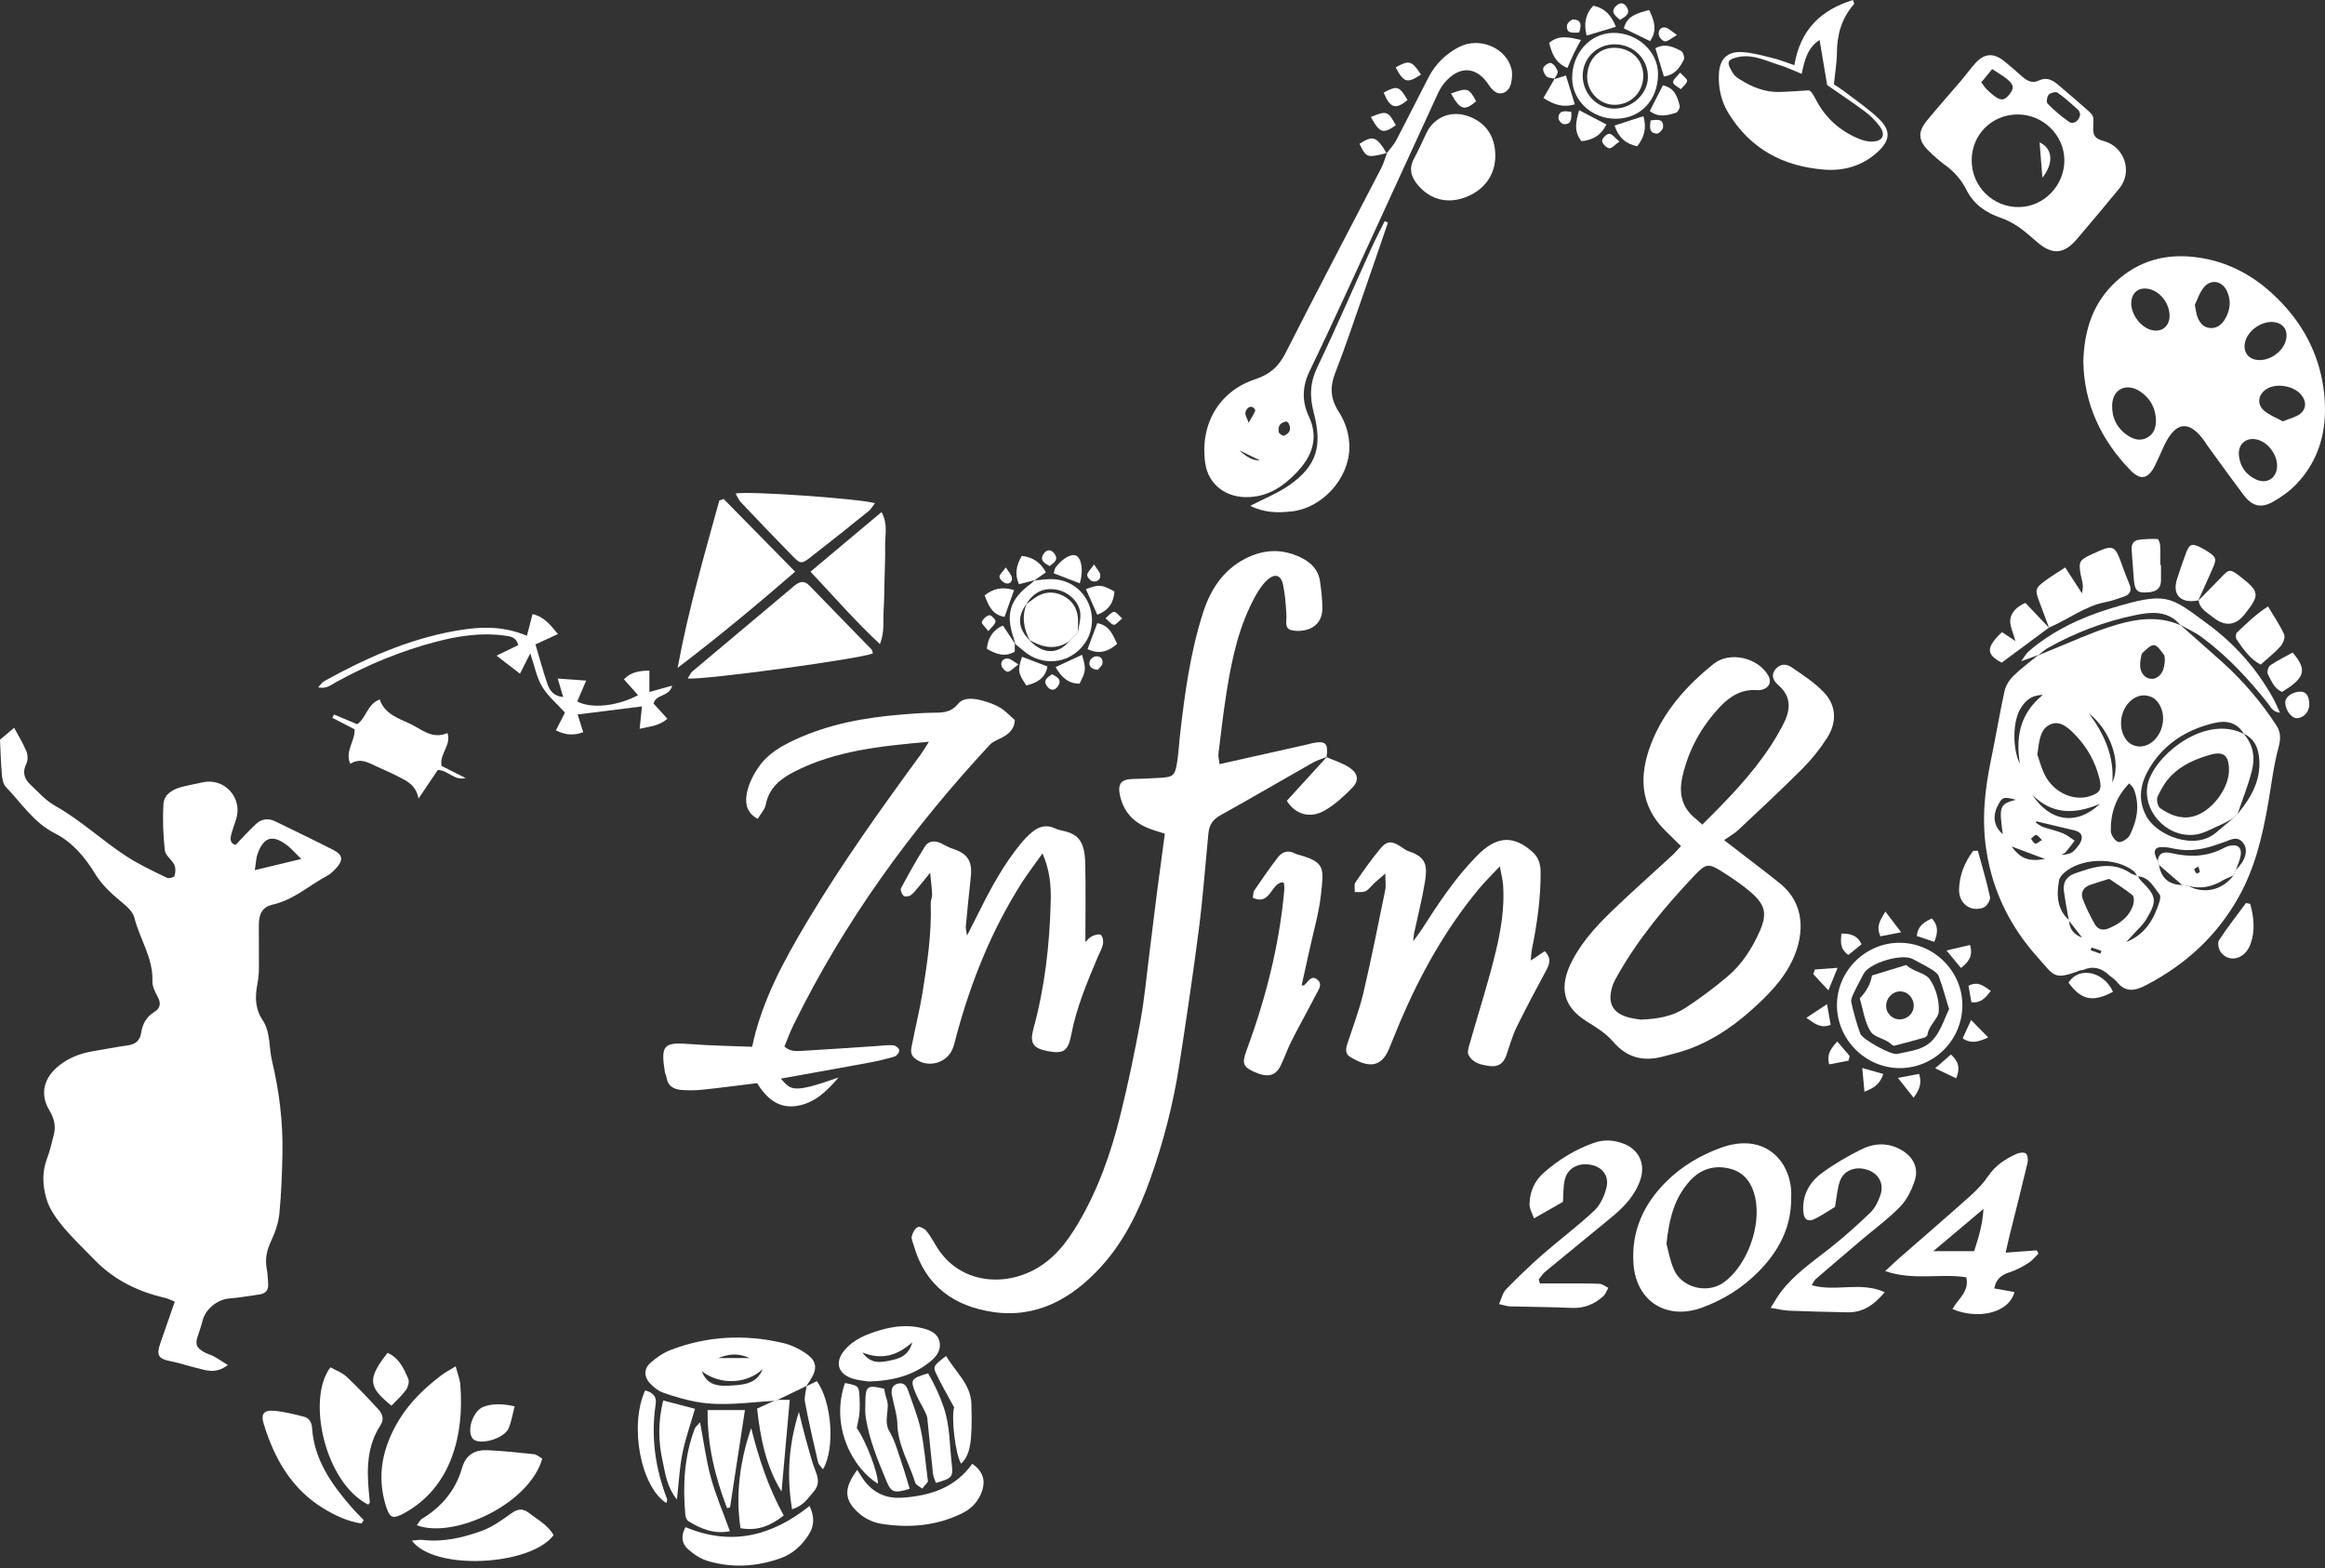 <svg width="301" height="203" viewBox="0 0 301 203" fill="none" xmlns="http://www.w3.org/2000/svg">
<rect x="0" y="0" width="301" height="203" fill="#333333" stroke="none"/>
<path d="M29.502 176.715C27.898 177.935 26.649 177.383 25.426 177.092C24.303 176.823 23.201 176.435 22.071 176.22C20.521 175.922 20.217 175.463 20.747 173.924C21.357 172.162 21.971 170.404 22.628 168.509C22.168 168.33 21.781 168.118 21.368 168.025C17.863 167.224 14.752 165.699 12.227 163.091C10.828 161.648 9.36 160.263 8.083 158.717C7.226 157.676 6.39 156.481 6.017 155.214C5.529 153.567 5.414 151.791 6.063 150.065C6.451 149.043 6.698 147.963 6.967 146.897C7.251 145.777 7.032 144.816 6.404 143.771C5.112 141.622 5.665 139.509 7.688 137.915C8.948 136.925 10.397 136.372 11.961 136.103C13.5 135.838 15.036 135.551 16.582 135.328C17.562 135.188 18.128 134.672 18.272 133.721C18.448 132.562 18.939 131.647 19.973 131.015C20.769 130.527 20.877 129.867 20.399 129.013C20.059 128.403 19.711 127.671 19.732 127.003C19.833 124.007 18.085 121.56 17.397 118.801C17.189 117.968 16.288 117.229 15.56 116.626C14.3 115.586 13.174 114.52 12.288 113.081C10.993 110.978 9.389 109.033 7.104 107.881C4.381 106.511 2.78 103.974 0.761 101.878C0.402 101.509 0.291 100.813 0.24 100.249C0.111 98.785 0.075 97.31 0 95.767C0.578 95.276 1.266 94.691 1.826 94.214C2.31 95.118 2.938 96.13 3.398 97.213C3.598 97.687 3.641 98.405 3.423 98.843C2.845 99.987 3.15 100.859 3.99 101.634C4.99 102.56 5.923 103.64 7.086 104.293C10.462 106.177 13.253 108.857 16.475 110.928C18.107 111.976 19.887 112.797 21.63 113.651C21.87 113.77 22.541 113.569 22.595 113.389C22.728 112.952 22.764 112.367 22.574 111.969C22.251 111.294 21.411 110.749 21.34 110.088C21.124 108.104 21.038 106.08 21.164 104.089C21.246 102.783 22.398 102.169 23.6 101.86C24.479 101.634 25.372 101.473 26.258 101.279C29.067 100.669 31.435 103.281 30.574 106.048C30.363 106.73 30.097 107.397 29.925 108.09C29.767 108.714 29.867 109.267 30.517 109.371C31.421 108.43 32.228 107.526 33.111 106.701C33.835 106.023 34.7 105.872 35.64 106.335C38.151 107.576 40.688 108.761 43.174 110.049C44.387 110.677 44.455 111.348 43.547 112.363C43.203 112.747 42.812 113.131 42.363 113.372C40.028 114.624 38.033 116.49 35.328 117.103C33.983 117.408 33.52 118.259 33.509 119.748C33.491 121.635 33.541 123.526 33.52 125.414C33.513 126.124 33.43 126.846 33.297 127.545C33.003 129.128 33.05 130.638 33.983 132.034C35.052 133.635 34.79 135.554 35.209 137.309C36.153 141.252 36.641 145.239 36.566 149.287C36.519 151.884 36.422 154.49 36.171 157.073C36.053 158.275 35.647 159.499 35.127 160.597C34.542 161.831 34.27 163.015 34.549 164.354C34.668 164.924 34.653 165.52 34.711 166.101C34.797 166.959 34.452 167.472 33.566 167.587C32.282 167.755 31.005 168.003 29.717 168.096C28.195 168.208 26.642 169.413 26.24 170.92C26.075 171.545 25.896 172.169 25.673 172.772C25.236 173.956 25.347 174.415 26.391 175.032C26.778 175.262 27.241 175.363 27.64 175.578C28.178 175.869 28.683 176.213 29.491 176.712L29.502 176.715ZM32.985 112.65C35.148 112.13 36.856 111.721 39.005 111.204C38.173 110.397 37.696 109.823 37.118 109.392C35.263 108.011 34.144 108.355 33.344 110.54C33.157 111.057 33.15 111.638 32.985 112.65Z" fill="white"/>
<path d="M282.242 80.873C284.036 82.462 285.834 84.045 287.62 85.641C290.347 88.081 292.704 90.844 294.706 93.909C295.316 94.842 295.266 95.724 294.964 96.844C294.34 99.155 294.064 101.559 293.655 103.927C292.919 108.172 291.958 112.324 289.812 116.149C286.978 121.205 282.924 124.89 277.83 127.542C276.402 128.284 275.171 128.532 274.041 127.097C273.765 126.745 273.345 126.512 273.008 126.207C272.061 125.342 271.017 125.015 269.782 125.536C269.607 125.611 269.391 125.586 269.212 125.658C265.879 126.939 265.922 126.293 263.927 124.083C260.318 120.085 257.993 115.517 257.157 110.081C256.537 106.041 256.957 102.19 257.775 98.286C258.388 95.358 258.865 92.405 259.507 89.484C259.662 88.778 260.114 88.038 260.634 87.525C261.646 86.535 262.804 85.692 263.902 84.791L263.845 84.852C264.559 84.558 265.269 84.256 265.987 83.966C268.268 83.047 270.511 82.014 272.843 81.246C275.935 80.227 279.103 79.538 282.3 80.941L282.242 80.876V80.873ZM267.874 119.131C267.874 120.25 268.48 120.982 269.567 121.395C268.99 120.652 268.412 119.913 267.834 119.17C267.619 117.896 267.372 116.626 267.196 115.349C267.045 114.24 267.544 113.45 268.599 113.084C271.002 112.248 273.413 111.405 275.842 113.049C276.1 113.224 276.441 113.278 276.746 113.389C276.89 113.601 277.004 113.845 277.184 114.025C279.204 116.034 279.315 116.612 277.84 119.041C277.413 119.748 276.757 120.318 276.201 120.946C275.896 121.291 275.577 121.621 275.264 121.962C277.708 120.986 278.866 119.016 279.577 116.712C279.667 116.422 279.731 115.969 279.577 115.779C278.788 114.803 278.224 113.508 276.692 113.443C276.552 113.232 276.456 112.966 276.269 112.812C273.951 110.914 269.399 111.018 267.196 113.027C266.919 113.278 266.629 113.63 266.568 113.978C266.223 115.88 266.295 117.706 267.867 119.138L267.874 119.131ZM290.433 94.967L290.501 95.025C289.655 93.528 288.234 93.245 286.781 93.575C283.222 94.386 280.226 96.209 278.318 99.377C277.152 101.311 276.649 103.4 277.876 105.675C279.229 108.183 284.151 110.149 286.888 107.792C287.628 107.157 288.385 106.543 289.134 105.922C289.314 105.743 289.493 105.567 289.673 105.388C289.949 105.032 290.236 104.684 290.501 104.322C291.8 102.564 292.632 100.637 292.496 98.405C292.406 96.919 291.922 95.627 290.43 94.964L290.433 94.967ZM289.464 112.622C290.656 111.47 291.1 110.121 290.462 109.206C289.612 107.989 288.6 108.875 287.653 109.116C287.527 109.148 287.405 109.195 287.283 109.241C285.421 109.927 283.527 110.296 281.539 109.884C281.094 109.79 280.642 109.694 280.19 109.668C278.892 109.59 278.648 110.117 279.34 111.459C279.397 111.631 279.451 111.807 279.509 111.979C279.792 113.662 280.772 114.541 282.494 114.566C282.795 114.62 283.093 114.67 283.394 114.724C285.367 115.786 287.746 115.216 289.131 113.354L289.464 112.625V112.622ZM263.755 97.687C264.049 98.459 264.322 99.693 264.946 100.716C266.188 102.754 268.563 103.68 270.482 103.098C271.849 102.686 272.15 102.19 271.802 100.798C271.271 98.667 270.249 96.787 268.731 95.208C267.87 94.311 266.815 93.263 265.545 93.744C264.121 94.282 264.006 95.857 263.759 97.687H263.755ZM273.062 113.773C272.05 114.093 271.311 114.308 270.583 114.563C269.704 114.871 269.327 115.564 269.643 116.4C270.069 117.53 270.622 118.625 271.218 119.683C271.566 120.304 272.222 120.498 272.911 120.222C274.4 119.622 275.645 118.729 276.169 117.132C276.29 116.752 276.301 116.077 276.075 115.891C275.099 115.094 274.016 114.43 273.062 113.777V113.773ZM277.661 90.023C276.348 89.969 275.096 91.085 274.712 92.653C274.332 94.207 274.906 95.846 276.025 96.406C276.882 96.833 277.926 96.668 278.73 95.972C279.9 94.964 280.359 93.148 279.803 91.716C279.423 90.733 278.759 90.098 277.657 90.023H277.661ZM275.655 101.412C273.908 103.21 273.227 105.291 273.27 107.602C273.28 108.108 273.847 108.922 274.278 109.008C274.705 109.094 275.508 108.556 275.745 108.086C276.692 106.191 277.051 104.182 276.237 102.119C276.154 101.907 275.935 101.746 275.655 101.415V101.412ZM280.262 85.444C280.23 85.25 280.276 84.927 280.136 84.751C279.76 84.278 279.333 83.564 278.874 83.521C278.414 83.478 277.858 84.098 277.403 84.493C277.234 84.637 277.202 84.963 277.155 85.214C276.987 86.14 276.979 87.077 277.833 87.672C278.138 87.888 278.744 87.945 279.082 87.787C280.007 87.356 280.212 86.449 280.266 85.44L280.262 85.444ZM263.109 102.897C265.395 106.385 268.846 106.931 271.87 104.06C268.451 105.524 265.588 105.38 263.109 102.897ZM264.469 89.962C262.84 90.008 262.148 90.826 261.577 91.745C260.559 93.381 260.523 96.941 261.499 98.882C260.964 95.484 261.423 92.47 264.469 89.958V89.962ZM263.655 106.339C263.612 106.385 263.572 106.428 263.529 106.475C263.845 106.672 264.135 106.934 264.476 107.053C265.327 107.354 266.22 107.533 267.052 107.871C267.605 108.093 268.078 108.509 268.588 108.836C268.215 109.32 267.859 109.819 267.465 110.282C267.318 110.454 267.081 110.544 266.884 110.67C267.497 110.652 268.111 110.53 268.48 110.164C268.947 109.701 269.492 109.048 269.51 108.463C269.535 107.62 268.609 107.515 267.92 107.35C266.5 107.013 265.079 106.676 263.658 106.335L263.655 106.339ZM270.435 92.351C272.412 95.025 273.729 97.885 273.471 101.308C274.676 98.746 273.252 94.58 270.435 92.351ZM260.982 103.54C259.407 103.116 259.213 103.192 258.686 104.196C257.911 105.668 258.112 106.938 259.285 108.007C258.783 104.383 258.876 104.085 260.982 103.54ZM264.76 111.211C263.285 110.659 261.825 110.11 260.408 109.575C261.635 111.19 262.589 111.556 264.76 111.211ZM264.361 108.753C264.017 108.438 263.816 108.1 263.601 108.097C263.386 108.09 263.16 108.409 262.937 108.585C263.117 108.807 263.267 109.155 263.49 109.213C263.68 109.263 263.96 108.979 264.361 108.75V108.753ZM271.924 123.465C271.964 123.343 272.007 123.221 272.046 123.099C271.623 122.952 271.203 122.805 270.78 122.658C270.74 122.776 270.701 122.895 270.658 123.013L271.921 123.465H271.924Z" fill="white"/>
<path d="M171.785 97.985C171.186 98.225 170.555 98.401 169.998 98.713C165.984 100.988 162.002 103.324 157.969 105.563C156.993 106.105 156.548 106.823 156.448 107.853C156.042 111.979 155.741 116.124 155.214 120.236C154.453 126.153 153.574 132.056 152.659 137.955C151.881 142.964 150.611 147.855 148.914 152.642C147.421 156.847 145.459 160.83 142.452 164.095C138.8 168.06 134.29 170.666 128.64 169.865C123.484 169.133 119.746 166.428 118.275 161.164C118.171 160.791 117.956 160.371 118.042 160.037C118.16 159.592 118.436 159.061 118.809 158.857C119.032 158.731 119.685 159.047 119.925 159.341C120.456 159.987 120.854 160.748 121.299 161.465C124.033 165.879 129.393 166.654 133.677 164.494C136.342 163.148 138.079 160.905 139.553 158.422C142.158 154.03 143.837 149.254 145.053 144.328C146.051 140.298 146.905 136.225 147.647 132.142C148.193 129.149 148.462 126.106 148.845 123.085C149.165 120.577 149.463 118.065 149.785 115.557C150.108 113.056 150.449 110.558 150.801 107.928C150.169 107.727 149.628 107.569 149.093 107.383C146.983 106.651 145.534 105.312 145.014 103.059C144.655 101.512 145.096 100.884 146.643 100.848C147.877 100.82 149.111 100.77 150.342 100.691C151.834 100.594 152.11 100.378 152.365 98.861C152.577 97.597 152.634 96.313 152.781 95.039C153.384 89.75 154.101 84.479 155.727 79.387C156.677 76.405 158.288 73.84 161.184 72.34C163.58 71.094 166.02 70.987 168.484 72.21C169.79 72.86 170.698 73.825 170.899 75.296C171.064 76.506 171.218 77.736 171.19 78.949C171.164 80.047 170.555 81.016 169.528 81.407C168.793 81.687 167.839 81.773 167.1 81.554C166.289 81.314 166.579 80.385 166.544 79.678C166.475 78.329 166.382 76.958 166.095 75.644C165.833 74.439 165.047 74.213 164.104 75.045C163.49 75.587 163.002 76.319 162.593 77.044C160.394 80.962 159.476 85.282 158.787 89.657C158.374 92.283 158.066 94.928 157.743 97.565C157.696 97.96 157.822 98.376 157.886 98.925C161.801 98.05 165.51 97.217 169.216 96.385C169.471 96.327 169.719 96.245 169.973 96.195C171.638 95.882 171.972 96.227 171.746 98.021L171.789 97.981L171.785 97.985Z" fill="white"/>
<path d="M220.38 106.755C223.666 103.504 226.745 100.343 229.188 96.632C229.758 95.764 230.286 94.867 230.774 93.948C231.767 92.082 232.069 90.285 230.214 88.681C229.604 88.153 229.202 87.45 229.866 86.632C230.49 85.867 231.308 85.943 231.968 86.398C233.407 87.389 234.914 88.358 236.109 89.61C237.745 91.325 237.849 93.493 236.528 95.549C235.621 96.959 234.551 98.304 233.368 99.489C230.659 102.205 227.843 104.817 225.048 107.444C224.574 107.889 223.982 108.212 223.207 108.761C224.273 109.582 224.922 110.081 225.568 110.583C227.207 111.857 228.872 113.099 230.487 114.409C233.629 116.956 233.655 120.821 232.119 124.169C230.863 126.907 228.765 128.973 226.576 130.911C223.986 133.204 221.09 135.077 217.74 136.118C216.936 136.369 216.114 136.563 215.296 136.781C212.742 137.46 210.622 136.95 208.824 134.84C207.924 133.785 206.657 132.999 205.455 132.257C202.381 130.355 201.706 127.814 203.615 124.226C205.039 121.546 207.138 119.403 209.309 117.34C211.662 115.101 214.095 112.945 216.484 110.741C216.861 110.393 217.191 109.999 217.625 109.536C216.947 108.872 216.319 108.244 215.68 107.627C212.258 104.322 212.182 100.371 213.754 96.295C215.383 92.072 218.346 88.76 221.833 85.961C223.953 84.256 227.638 85.143 228.951 87.504C229.346 88.211 229.08 88.95 228.312 89.226C228.072 89.312 227.799 89.373 227.548 89.348C225.543 89.165 223.979 90.123 222.712 91.465C220.265 94.059 218.568 97.099 217.793 100.63C217.316 102.811 217.775 104.616 219.562 106.023C219.813 106.224 220.043 106.453 220.38 106.755ZM212.362 131.998C214.582 131.934 216.527 131.578 218.184 130.495C220.079 129.257 221.905 127.886 223.638 126.429C225.503 124.858 226.816 122.816 227.799 120.598C228.797 118.348 228.571 117.182 226.741 115.578C225.625 114.599 224.377 113.759 223.121 112.955C221.166 111.703 220.879 111.742 219.311 113.4C215.594 117.326 212.146 121.467 209.463 126.189C209.176 126.691 208.878 127.212 208.717 127.761C208.064 129.957 208.835 131.252 211.07 131.772C211.572 131.891 212.089 131.948 212.365 131.998H212.362Z" fill="white"/>
<path d="M269.711 46.888C269.811 42.718 270.963 39.162 274.005 36.392C276.886 33.769 280.298 32.836 284.115 33.274C288.959 33.834 292.826 36.274 295.969 39.837C298.929 43.192 300.633 47.175 300.952 51.678C301.243 55.819 300.231 59.58 297.325 62.644C296.446 63.57 295.355 64.352 294.24 64.977C292.701 65.834 291.56 65.525 290.491 64.112C288.88 61.984 287.33 59.813 285.758 57.656C285.644 57.498 285.55 57.326 285.435 57.168C283.444 54.348 281.704 54.506 280.194 57.649C279.771 58.528 279.412 59.44 278.97 60.308C278.095 62.023 277.119 62.228 275.806 60.875C271.982 56.935 269.822 52.263 269.714 46.884L269.711 46.888ZM279.118 54.344C279.042 52.78 278.353 51.502 277.001 50.638C275.239 49.515 273.485 50.404 273.442 52.478C273.406 54.144 274.109 55.507 275.537 56.429C276.28 56.906 277.098 57.115 277.937 56.677C278.856 56.2 279.121 55.356 279.118 54.344ZM284.151 39.467C284.298 40.21 284.327 40.605 284.46 40.96C284.743 41.714 285.188 42.37 286.07 42.46C286.932 42.55 287.574 42.083 288.004 41.391C288.729 40.221 288.898 38.954 288.306 37.684C287.685 36.356 286.239 36.084 285.317 37.2C284.732 37.907 284.449 38.861 284.151 39.464V39.467ZM280.876 40.892C280.89 39.331 279.702 37.759 278.257 37.422C276.908 37.106 275.943 37.86 275.917 39.238C275.892 40.634 277.026 42.227 278.361 42.672C279.738 43.131 280.865 42.334 280.876 40.892ZM295.549 54.545C296.385 54.208 297.099 54.043 297.662 53.663C298.595 53.028 298.649 52.001 297.928 51.119C296.973 49.945 294.71 49.558 293.45 50.351C292.36 51.04 292.123 52.278 293.088 53.139C293.777 53.752 294.713 54.09 295.546 54.549L295.549 54.545ZM294.799 60.348C294.835 59.009 293.809 57.495 292.543 57.011C291.022 56.429 289.708 57.337 289.855 58.941C289.988 60.394 290.774 61.496 292.119 62.092C293.519 62.712 294.76 61.873 294.799 60.351V60.348ZM292.5 46.615C294.028 46.64 295.617 45.431 295.951 43.992C296.245 42.729 295.596 41.821 294.304 41.692C292.855 41.549 291.136 42.704 290.702 44.114C290.275 45.507 291.057 46.594 292.5 46.615Z" fill="white"/>
<path d="M120.259 96.029C114.074 96.586 108.226 97.153 102.851 99.894C101.079 100.798 99.562 101.961 99.149 104.135C99.027 104.774 98.489 105.334 98.098 106.012C96.505 105.162 96.462 103.762 96.709 102.582C96.964 101.362 97.603 100.145 98.342 99.123C99.465 97.565 101.133 96.603 102.859 95.796C107.286 93.719 112.011 92.886 116.836 92.495C118.067 92.394 119.305 92.298 120.539 92.276C121.827 92.254 123.018 92.355 124.022 91.131C124.761 90.231 126.067 90.403 127.158 90.694C127.962 90.909 128.776 91.196 129.486 91.623C130.179 92.036 130.738 92.667 131.384 93.223C131.334 94.422 130.581 95.053 129.605 95.545C129.099 95.8 128.518 96.019 128.148 96.417C117.984 107.354 109.277 119.314 102.694 132.759C102.267 133.631 101.94 134.55 101.553 135.479C102.245 136.132 103.042 136.092 103.788 136.049C107.031 135.866 110.274 135.63 113.518 135.418C114.232 135.371 114.949 135.267 115.652 135.325C115.943 135.35 116.409 135.719 116.427 135.96C116.445 136.225 116.097 136.692 115.817 136.778C114.702 137.115 113.557 137.377 112.409 137.589C108.653 138.289 104.889 138.952 101.086 139.638C102.41 141.105 102.525 141.629 108.563 139.487C107.067 141.242 105.417 142.882 102.999 143.194C100.738 143.488 99.21 142.16 98.015 140.226C95.658 140.513 93.29 140.829 90.915 141.077C90.015 141.17 89.089 141.177 88.185 141.102C87.213 141.019 86.442 140.581 86.287 139.469C86.251 139.218 86.104 138.981 86.065 138.73C85.527 135.271 85.925 134.901 89.369 135.167C92.017 135.375 94.682 135.407 97.373 135.518C98.629 129.526 101.51 124.312 104.57 119.188C109.047 111.699 114.117 104.613 119.269 97.579C119.563 97.174 119.81 96.733 120.259 96.026V96.029Z" fill="white"/>
<path d="M198.176 124.352C198.854 123.896 199.414 123.519 199.984 123.139C200.939 124.09 200.573 124.883 200.124 125.719C198.84 128.127 197.537 130.527 196.343 132.981C195.776 134.144 195.435 135.418 195.005 136.645C194.657 137.632 194.007 138.141 192.931 138.016C191.808 137.883 190.681 137.643 190.115 136.563C189.924 136.197 190.147 135.565 190.283 135.084C191.413 131.087 192.708 127.125 193.67 123.089C194.33 120.326 194.793 117.477 194.599 114.595C194.552 113.928 194.37 113.267 194.169 112.155C193.049 113.357 192.185 114.2 191.417 115.126C187.201 120.225 183.994 125.93 181.389 131.991C180.851 133.247 180.349 134.517 179.829 135.78C178.695 138.533 176.776 138.041 174.756 136.803C174.096 136.397 174.239 135.701 174.458 135.038C175.165 132.881 175.986 130.746 176.506 128.543C177.543 124.129 178.422 119.676 179.334 115.234C179.448 114.674 179.348 114.071 179.348 113.088C178.716 113.637 178.311 113.974 177.92 114.33C177.536 114.681 177.228 115.162 176.783 115.374C176.392 115.56 175.861 115.46 175.394 115.485C175.416 115.062 175.276 114.531 175.48 114.233C176.503 112.729 177.558 111.237 178.72 109.841C179.552 108.843 180.169 108.857 181.257 109.546C181.64 109.787 182.006 110.095 182.43 110.232C184.708 110.978 184.805 112.141 184.468 114.215C184.105 116.45 183.535 118.653 183.061 120.871C183.022 121.054 183.022 121.244 182.964 121.843C183.492 121.111 183.825 120.695 184.112 120.247C186.215 116.953 188.371 113.702 191.115 110.892C191.298 110.705 191.478 110.519 191.672 110.343C193.986 108.222 196.063 108.204 198.406 110.296C199.184 110.993 199.446 111.886 199.453 112.927C199.471 116.318 198.987 119.644 198.316 122.956C198.23 123.379 198.226 123.821 198.18 124.352H198.176Z" fill="white"/>
<path d="M120.428 112.97C119.674 113.899 119.247 114.452 118.795 114.979C118.505 115.32 118.217 115.697 117.848 115.93C117.622 116.074 117.109 116.109 116.962 115.959C116.739 115.729 116.531 115.194 116.653 114.972C117.636 113.145 118.648 111.326 119.753 109.572C120.23 108.814 121.059 108.804 121.855 109.184C122.318 109.406 122.763 109.69 123.247 109.844C125.282 110.49 125.913 111.466 125.676 113.583C125.439 115.708 125.239 117.839 125.034 119.97C125.013 120.196 125.091 120.433 125.192 121.122C125.845 119.838 126.311 118.941 126.76 118.033C128.292 114.936 129.946 111.915 132.141 109.227C132.59 108.678 133.092 108.158 133.637 107.706C134.495 106.995 135.463 106.73 136.547 107.225C136.784 107.332 137.031 107.426 137.286 107.48C139.374 107.91 140.432 108.578 140.501 111.814C140.572 115.173 140.515 118.531 140.515 121.955C140.752 121.736 141.006 121.384 141.347 121.219C141.702 121.047 142.298 120.864 142.513 121.036C142.772 121.237 142.868 121.836 142.797 122.22C142.689 122.784 142.366 123.304 142.14 123.842C140.755 127.14 139.356 130.419 138.685 133.972C138.28 136.121 137.63 136.466 135.582 136.067C133.752 135.712 133.282 135.038 133.792 133.179C135.273 127.768 135.898 122.235 136.03 116.651C136.077 114.696 135.93 112.697 134.965 110.483C133.935 111.94 133.031 113.102 132.245 114.34C128.381 120.43 125.723 127.043 123.847 133.986C123.696 134.55 123.57 135.124 123.369 135.673C122.638 137.668 120.072 138.357 118.422 137.008C117.726 136.437 117.984 135.687 118.117 135.009C118.533 132.845 119.079 130.703 119.427 128.528C120.04 124.703 120.625 120.864 120.492 116.963C120.478 116.583 120.689 116.199 120.675 115.819C120.646 115.019 120.539 114.222 120.42 112.97H120.428Z" fill="white"/>
<path d="M179.517 19.847C179.936 19.287 180.439 18.77 180.758 18.157C182.182 15.451 183.538 12.71 184.948 9.997C185.845 8.271 187.191 6.961 188.916 6.075C191.546 4.726 195.019 6.19 195.683 8.953C195.826 9.548 195.754 10.245 195.607 10.854C195.424 11.604 194.825 12.179 194.057 12.082C193.602 12.024 193.082 11.533 192.809 11.098C191.22 8.576 188.952 8.407 186.975 10.758C186.563 11.246 186.265 11.848 185.996 12.437C182.189 20.715 178.404 29.004 174.594 37.282C172.933 40.888 171.258 44.491 169.536 48.065C168.596 50.017 168.52 51.929 169.439 53.892C170.763 56.716 169.873 59.067 167.864 61.169C166.203 62.91 164.316 64.209 161.804 64.349C158.608 64.528 156.433 62.619 156.042 60.017C155.303 55.091 157.711 50.677 162.486 49.105C164.362 48.488 165.525 47.484 166.422 45.718C170.479 37.706 174.677 29.765 178.806 21.788C179.133 21.16 179.319 20.464 179.574 19.797L179.52 19.843L179.517 19.847ZM166.569 54.563C165.815 54.664 165.395 55.105 165.553 55.938C165.593 56.139 166.07 56.465 166.217 56.408C166.981 56.106 167.236 55.536 166.809 54.768C166.78 54.718 166.716 54.685 166.572 54.563H166.569ZM161.653 54.725C162.149 53.849 162.389 53.519 162.507 53.15C162.543 53.038 162.249 52.712 162.062 52.669C161.607 52.568 161.119 53.196 161.244 53.684C161.305 53.925 161.424 54.147 161.653 54.725ZM160.455 58.306C161.419 59.224 162.298 59.653 163.092 59.59C162.131 59.124 161.295 58.715 160.455 58.306Z" fill="white"/>
<path d="M270.999 16.352C270.941 17.586 271.189 17.927 272.394 18.271C275.074 19.032 276.125 22.265 274.364 24.404C272.541 26.614 270.712 28.817 268.846 30.992C267.206 32.904 265.725 33.008 263.834 31.426C263.034 30.759 262.273 30.034 261.42 29.445C260.681 28.939 259.873 28.487 259.03 28.204C257.086 27.547 255.511 26.428 254.596 24.608C253.928 23.277 253.032 22.255 251.851 21.393C251.066 20.823 250.33 20.163 249.638 19.477C248.36 18.21 248.267 17.095 249.404 15.688C250.84 13.919 252.368 12.225 253.846 10.489C254.477 9.746 255.048 8.946 255.697 8.221C256.878 6.897 258.065 6.8 259.45 7.905C260.264 8.554 261.039 9.251 261.825 9.936C262.453 10.485 263.127 10.826 263.956 10.424C264.943 9.947 265.718 10.349 266.449 10.973C267.687 12.031 268.932 13.079 270.148 14.163C271.081 14.992 271.063 15.013 270.999 16.359V16.352ZM255.26 20.787C255.263 24.149 258.022 26.855 261.391 26.808C264.623 26.765 267.282 24.002 267.257 20.715C267.232 17.479 264.476 14.798 261.194 14.816C257.85 14.834 255.252 17.446 255.256 20.787H255.26ZM269.298 14.784C269.248 14.672 269.208 14.375 269.04 14.22C268.179 13.445 267.318 12.656 266.371 11.992C266.141 11.834 265.449 12.014 265.223 12.268C265 12.52 264.907 13.248 265.093 13.434C265.958 14.292 266.887 15.107 267.895 15.792C268.448 16.169 269.244 15.591 269.298 14.787V14.784ZM256.504 10.657C256.795 11.045 256.96 11.317 257.179 11.54C257.495 11.859 257.832 12.161 258.191 12.426C259.059 13.072 259.504 13.018 260.135 12.232C260.759 11.457 260.738 10.995 259.888 10.28C259.317 9.8 258.65 9.434 257.914 8.942C257.376 9.595 256.949 10.115 256.504 10.657Z" fill="white"/>
<path d="M231.889 155.067C231.929 158.925 230.243 162.014 227.663 164.626C225.597 166.718 223.121 168.279 220.334 169.291C215.77 170.949 211.838 168.487 211.479 163.654C211.163 159.438 212.76 155.914 215.713 152.979C217.722 150.98 220.133 149.559 222.77 148.598C228.79 146.405 232.148 150.765 231.889 155.064V155.067ZM215.748 161.038C215.982 161.863 216.193 163.227 216.746 164.436C217.801 166.74 221.04 167.501 223.096 166.065C226.163 163.923 228.076 158.706 227.222 154.985C226.791 153.112 225.798 151.745 223.921 151.285C221.962 150.804 220.194 151.325 218.798 152.853C216.821 155.017 216.093 157.669 215.745 161.042L215.748 161.038Z" fill="white"/>
<path d="M232.302 8.44C233.077 3.814 235.761 1.274 239.897 0C239.98 0.298 240.073 0.47 240.033 0.517C238.455 2.318 237.823 4.428 237.813 6.803C237.806 8.092 237.576 9.38 237.422 10.919C237.863 11.22 238.455 11.586 239.004 12.006C240.442 13.115 241.967 14.141 243.262 15.401C244.852 16.947 244.694 18.218 243.036 19.714C241.081 21.483 238.713 22.158 236.173 21.96C230.871 21.548 226.587 19.283 223.756 14.626C222.813 13.076 222.45 11.371 222.533 9.577C222.619 7.675 223.602 6.642 225.496 6.742C226.838 6.814 228.169 7.194 229.486 7.514C230.354 7.722 231.19 8.066 232.302 8.436V8.44ZM233.249 9.563C232.212 9.143 231.398 8.737 230.537 8.476C228.811 7.955 227.15 7.047 225.263 7.338C224.736 7.421 223.939 7.639 223.817 7.987C223.677 8.386 224.09 9.035 224.373 9.513C224.563 9.832 224.915 10.076 225.241 10.28C226.809 11.274 228.492 11.953 230.379 11.906C231.671 11.874 232.962 11.766 234.218 11.694C234.354 11.809 234.48 11.874 234.548 11.974C234.727 12.243 234.899 12.523 235.047 12.814C236.281 15.236 238.171 16.951 240.679 17.974C241.207 18.189 241.806 18.347 242.369 18.332C243.714 18.297 244.159 17.479 243.384 16.406C242.861 15.677 242.197 15.006 241.476 14.468C239.872 13.262 238.193 12.157 236.55 11.012C236.231 9.107 235.911 7.212 235.567 5.171C234.021 6.19 233.622 7.747 233.253 9.559L233.249 9.563Z" fill="white"/>
<path d="M259.658 162.165C261.093 162.061 262.392 161.964 263.694 161.871C263.762 162.014 263.834 162.154 263.902 162.298C263.468 162.71 263.088 163.209 262.589 163.518C261.821 163.995 261.003 164.451 260.146 164.716C259.041 165.061 258.37 165.671 258.191 166.801C259.077 166.962 259.931 167.117 260.802 167.275C260.002 170.17 255.762 170.791 252.77 169.463C253.494 168.175 254.99 167.178 254.564 165.362C251.249 164.824 247.765 165.821 244.062 164.558C244.848 163.83 245.336 163.353 245.853 162.904C248.934 160.209 252.038 157.54 255.091 154.813C255.959 154.037 256.784 153.165 257.434 152.207C258.356 150.847 259.64 150.033 261.061 149.383C261.416 149.222 262.019 149.136 262.263 149.33C262.507 149.523 262.586 150.137 262.499 150.51C261.75 153.664 260.946 156.808 260.164 159.955C259.995 160.633 259.852 161.318 259.658 162.165ZM255.579 161.978C256.128 160.26 256.662 158.605 256.788 156.503C254.517 158.415 252.526 160.094 250.287 161.978H255.579Z" fill="white"/>
<path d="M166.052 114.215C164.538 114.344 164.459 117.283 162.195 116.231C162.26 115.876 162.224 115.507 162.385 115.273C163.368 113.831 164.362 112.388 165.428 111.003C165.991 110.271 166.777 110.002 167.677 110.505C167.788 110.566 167.918 110.605 168.043 110.637C171.656 111.613 171.369 112.464 171.014 115.801C170.752 118.237 170.038 120.623 169.518 123.031C169.191 124.535 168.85 126.035 168.51 127.578C168.675 127.56 168.797 127.588 168.854 127.538C169.36 127.107 169.758 126.149 170.572 126.842C171.276 127.438 170.666 128.184 170.357 128.787C169.32 130.807 168.205 132.791 167.175 134.815C166.648 135.852 166.296 136.979 165.765 138.016C165.08 139.358 164.036 139.537 162.267 138.719C160.943 138.106 160.778 137.621 161.352 136.071C163.838 129.347 165.614 122.453 166.26 115.295C166.289 114.99 166.253 114.674 166.231 114.365C166.231 114.322 166.138 114.287 166.059 114.222L166.052 114.215Z" fill="white"/>
<path d="M93.685 64.596C96.706 67.668 99.727 70.743 102.941 74.012C97.865 78.411 92.91 82.516 87.729 86.46C89.078 79.071 91.156 71.952 93.122 64.804L93.685 64.596Z" fill="white"/>
<path d="M113.005 84.583C111.666 85.254 91.432 88.024 89.035 87.841C89.269 87.482 89.398 87.12 89.652 86.908C94.022 83.223 98.41 79.563 102.783 75.881C103.469 75.303 104.078 75.074 104.803 75.824C107.465 78.58 110.152 81.314 112.818 84.066C112.936 84.188 112.944 84.414 113.005 84.586V84.583Z" fill="white"/>
<path d="M104.43 179.417C103.178 180.02 101.922 180.623 100.674 181.226C100.527 181.269 100.38 181.308 100.229 181.351C96.864 181.545 93.495 182.101 90.133 181.481C88.677 181.211 87.238 180.784 85.839 180.289C85.197 180.063 84.597 179.568 84.124 179.059C83.363 178.237 83.353 177.203 84.188 176.453C84.945 175.772 85.839 175.154 86.779 174.788C91.514 172.958 96.39 172.707 101.316 173.852C102.364 174.096 103.415 174.584 104.304 175.194C105.768 176.188 105.862 177.171 104.893 178.682C104.721 178.954 104.538 179.22 104.362 179.486L104.423 179.421L104.43 179.417ZM98.744 177.246C96.702 179.17 93.24 179.364 90.851 177.512C91.403 178.915 92.314 179.507 94.349 179.392C96.078 179.295 97.947 179.256 98.744 177.246ZM97.054 175.815C95.569 175.176 94.499 175.226 92.989 175.815H97.054Z" fill="white"/>
<path d="M199.353 166.155C200.562 166.155 201.767 166.155 202.976 166.155C204.343 166.159 205.71 166.134 207.073 166.205C207.461 166.227 207.838 166.543 208.218 166.726C208.006 167.088 207.866 167.533 207.569 167.802C206.421 168.846 205.093 169.395 203.486 169.324C200.82 169.202 198.151 169.198 195.485 169.123C195.112 169.112 194.746 168.975 194.068 168.828C194.405 168.089 194.542 167.361 194.972 166.923C196.508 165.348 198.097 163.816 199.751 162.369C201.943 160.45 204.3 158.706 206.417 156.711C207.203 155.968 207.734 154.777 207.988 153.697C208.336 152.229 207.436 151.109 206.062 150.819C204.358 150.46 202.919 151.21 202.567 152.782C202.37 153.657 202.417 154.583 202.345 155.591C201.2 156.244 200.027 156.915 198.589 157.737C198.352 157.034 198.007 156.474 198.015 155.921C198.036 154.296 198.65 152.875 199.898 151.788C201.828 150.105 203.974 148.777 206.403 147.937C207.691 147.492 208.964 147.582 210.223 148.074C212.172 148.838 213.036 150.654 212.383 152.663C211.712 154.726 210.284 156.23 208.659 157.568C205.8 159.926 202.923 162.258 200.067 164.623C199.733 164.899 199.496 165.287 199.213 165.624C199.26 165.803 199.31 165.983 199.356 166.162L199.353 166.155Z" fill="white"/>
<path d="M234.548 166.381C237.662 167.282 240.851 165.857 244.001 167.293C242.602 168.947 241.167 169.93 239.198 169.894C236.665 169.847 234.132 169.783 231.599 169.682C230.928 169.657 230.264 169.481 229.227 169.316C229.791 168.437 230.121 167.842 230.526 167.3C232.27 164.978 234.648 163.367 236.894 161.598C238.724 160.155 240.468 158.591 242.15 156.976C242.731 156.42 243.126 155.591 243.409 154.816C243.976 153.27 243.248 151.92 241.712 151.429C240.163 150.934 238.649 151.533 238.175 152.979C237.856 153.951 237.784 155.003 237.565 156.244C236.805 156.704 235.9 157.328 234.925 157.812C234.078 158.232 233.551 157.884 233.468 156.926C233.281 154.784 234.221 153.076 235.861 151.867C237.422 150.715 239.126 149.732 240.859 148.852C242.548 147.995 244.342 147.858 246.097 148.842C247.668 149.721 248.447 151.192 247.873 152.889C247.467 154.084 246.864 155.333 246 156.219C244.464 157.794 242.663 159.108 240.981 160.536C239 162.219 237.023 163.902 235.057 165.602C234.874 165.76 234.777 166.022 234.548 166.381Z" fill="white"/>
<path d="M58.992 176.88C59.247 177.864 59.541 178.57 59.595 179.295C59.842 182.503 59.595 185.704 58.465 188.711C57.295 191.826 55.232 194.337 52.237 195.945C50.841 196.695 50.461 196.508 49.987 195.041C48.696 191.036 49.553 187.304 51.648 183.842C53.037 181.549 54.974 179.683 57.112 178.061C57.611 177.681 58.178 177.39 58.992 176.884V176.88Z" fill="white"/>
<path d="M161.862 65.486C163.738 64.51 165.446 63.839 166.909 62.816C170.544 60.276 171.193 57.671 170.081 53.429C169.507 51.233 169.607 49.486 170.572 47.473C173.023 42.367 175.258 37.16 177.601 32C178.117 30.859 178.709 29.75 179.269 28.627C179.409 28.692 179.545 28.756 179.685 28.821C178.699 31.695 177.723 34.569 176.722 37.44C175.455 41.068 174.246 44.717 172.854 48.298C172.151 50.11 172.241 51.628 173.296 53.268C174.214 54.693 174.734 56.318 174.688 58.076C174.583 61.998 171.19 65.744 167.283 66.2C165.474 66.408 163.688 66.401 161.862 65.49V65.486Z" fill="white"/>
<path d="M74.781 92.499C75.025 93.27 75.251 93.981 75.506 94.788C74.261 95.258 73.192 95.157 71.969 94.558C72.41 93.69 72.801 92.915 73.138 92.254C72.073 91.074 70.91 90.102 70.175 88.874C69.475 87.708 69.224 86.273 68.65 84.583C68.116 85.645 67.778 86.309 67.319 87.217C66.307 86.438 65.421 85.756 64.284 84.881C65.443 84.321 66.272 83.915 67.093 83.521C66.82 82.415 66.006 82.376 65.231 82.272C62.271 81.881 59.38 82.326 56.531 83.061C51.971 84.238 47.655 86.036 43.526 88.297C42.887 88.645 42.277 89.219 41.187 88.989C41.535 88.62 41.7 88.336 41.944 88.2C47.203 85.275 52.656 82.846 58.615 81.73C61.78 81.138 64.937 80.919 68.213 82.308C68.478 81.289 68.697 80.445 68.944 79.498C70.419 79.839 71.233 80.869 72.234 82.085C71.194 82.566 70.293 82.979 69.321 83.427C69.849 85.196 70.3 86.883 70.864 88.53C71.151 89.37 71.653 90.127 72.912 90.238C72.672 89.427 72.485 88.788 72.206 87.845C73.472 87.938 74.509 88.01 75.89 88.11C75.406 89.24 75.065 90.03 74.731 90.808C76.507 91.777 79.897 91.447 82.606 89.998C82 89.316 81.43 88.677 80.773 87.941C81.716 86.969 82.811 86.84 84.07 86.818V89.585C85.06 89.309 85.932 89.068 87.019 88.767C86.66 90.238 84.949 89.818 84.605 91.074C85.143 91.666 85.731 92.316 86.398 93.051C85.337 93.984 84.188 94.031 82.811 94.347C82.918 93.306 83.001 92.509 83.109 91.451C80.353 91.795 77.706 92.129 74.781 92.495V92.499Z" fill="white"/>
<path d="M193.587 20.087C193.605 22.635 192.181 24.623 189.67 25.556C187.413 26.392 185.246 25.868 183.657 24.067C182.727 23.015 182.315 21.881 183.072 20.511C183.667 19.43 184.148 18.289 184.69 17.181C185.651 15.207 187.754 14.314 189.863 14.97C192.238 15.713 193.566 17.536 193.584 20.087H193.587Z" fill="white"/>
<path d="M254.054 130.136C254.047 134.603 250.466 138.235 246.021 138.278C241.547 138.321 237.795 134.578 237.816 130.089C237.838 125.672 241.519 122.034 245.946 122.052C250.38 122.07 254.061 125.74 254.054 130.136ZM252.332 130.638C251.851 129.07 251.485 127.707 250.997 126.386C250.857 126.009 250.405 125.708 250.029 125.475C249.272 125.005 248.461 124.621 247.682 124.179C246.265 123.376 241.996 124.646 241.257 126.092C240.851 126.889 240.407 127.671 240.03 128.482C239.843 128.884 239.589 129.379 239.675 129.763C239.983 131.133 240.356 132.501 240.837 133.821C241.106 134.564 244.841 136.616 245.605 136.444C246.976 136.136 248.536 135.967 249.605 135.181C251.098 134.083 251.6 132.142 252.332 130.638Z" fill="white"/>
<path d="M47.677 194.793C42.055 191.966 39.651 181.086 42.779 177.017C43.454 177.397 44.276 177.681 44.857 178.222C46.277 179.546 47.612 180.971 48.936 182.399C49.485 182.995 49.79 183.695 49.252 184.52C47.519 187.179 47.472 190.139 47.752 193.15C47.795 193.598 47.845 194.047 47.881 194.495C47.885 194.546 47.813 194.603 47.68 194.793H47.677Z" fill="white"/>
<path d="M95.231 63.889C96.953 63.552 111.053 64.535 113.27 65.141C112.972 65.522 112.771 65.917 112.456 66.168C109.977 68.166 107.487 70.154 104.972 72.11C103.802 73.021 103.626 73.025 102.672 72.053C100.394 69.734 98.152 67.381 95.913 65.019C95.626 64.718 95.472 64.295 95.231 63.889Z" fill="white"/>
<path d="M45.911 94.422C44.896 93.898 43.963 93.414 43.031 92.933C43.099 92.786 43.17 92.642 43.239 92.495C44.225 92.911 45.208 93.327 46.238 93.758C47.436 92.94 47.533 91.153 49.158 90.554C49.79 92.402 51.508 92.976 53.022 93.668C54.529 94.354 55.914 95.782 57.927 94.899C58.468 96.46 56.883 97.554 57.162 99.155C58.131 99.643 59.2 100.181 60.269 100.719C58.842 101.125 58.045 99.722 56.678 99.679C55.946 100.762 55.207 101.864 54.181 103.385C53.837 101.606 52.696 101.132 51.648 100.579C50.73 100.095 49.765 99.697 48.821 99.255C47.712 98.735 46.629 98.071 45.348 98.882C44.616 97.246 45.958 96.037 45.911 94.425V94.422Z" fill="white"/>
<path d="M70.207 188.833C68.503 194.782 58.68 199.264 53.969 197.456C54.206 197.151 54.361 196.792 54.63 196.627C57.173 195.073 58.992 192.931 59.814 190.057C60.316 188.305 61.496 187.67 63.136 187.746C65.141 187.843 67.14 188.051 69.138 188.262C69.483 188.298 69.795 188.603 70.207 188.833Z" fill="white"/>
<path d="M104.925 74.012C108.082 71.364 111.035 68.884 114.128 66.29C115.003 67.919 114.551 69.351 114.587 70.718C114.623 72.081 114.551 73.448 114.519 74.816C114.486 76.247 114.476 77.679 114.393 79.107C114.318 80.445 114.54 81.823 113.916 83.388C110.708 80.406 107.982 77.245 104.925 74.008V74.012Z" fill="white"/>
<path d="M110.981 190.297C111.419 190.954 111.702 191.474 112.075 191.922C113.284 193.379 114.881 194.018 116.747 193.896C120.377 193.663 123.649 192.626 125.87 189.504C127.205 190.423 127.624 191.585 127.144 193.006C126.706 194.298 125.856 195.263 124.636 195.873C121.31 197.535 117.78 197.84 114.167 197.283C112.804 197.075 111.587 196.411 110.63 195.349C109.342 193.918 109.316 192.536 110.978 190.297H110.981Z" fill="white"/>
<path d="M46.801 197.233C45.007 196.971 43.368 196.193 41.85 195.267C37.746 192.751 35.522 188.837 34.151 184.366C33.742 183.038 34.133 182.514 35.561 182.647C36.835 182.765 38.097 183.092 39.346 183.407C40.046 183.583 40.351 184.143 40.401 184.879C40.684 189.005 42.934 192.163 45.524 195.145C46.019 195.715 46.564 196.243 47.088 196.792L46.801 197.237V197.233Z" fill="white"/>
<path d="M265.28 81.285C264.849 80.13 264.422 78.971 263.985 77.815C263.443 76.376 263.486 76.136 264.753 75.196C265.524 74.622 266.356 74.13 267.368 73.466C268.093 74.582 268.735 75.573 269.528 76.8C269.854 75.709 269.445 74.948 269.33 74.173C269.119 72.763 269.234 72.53 270.518 71.888C270.633 71.83 270.755 71.78 270.873 71.726C273.697 70.434 273.765 70.466 274.823 73.42C275.085 74.155 275.365 74.884 275.67 75.601C276.025 76.441 275.777 76.983 274.916 77.256C274.174 77.489 273.438 77.79 272.678 77.93C269.937 78.436 267.763 80.191 265.276 81.246L265.284 81.285H265.28Z" fill="white"/>
<path d="M112.463 178.85C111.982 178.761 111.053 178.714 110.213 178.413C108.459 177.781 108.093 176.328 109.273 174.875C110.475 173.396 112.194 172.729 113.937 172.208C115.753 171.67 117.633 171.473 119.505 171.972C120.471 172.226 121.411 172.621 121.637 173.726C121.855 174.803 121.245 175.603 120.467 176.242C118.268 178.05 115.681 178.757 112.459 178.85H112.463ZM111.648 175.093C112.732 176.604 113.98 176.385 115.136 176.156C116.355 175.912 117.618 175.581 118.106 173.784C116.129 175.499 114.185 176.098 111.648 175.093Z" fill="white"/>
<path d="M53.327 199.451C53.948 199.404 54.332 199.311 54.701 199.357C57.353 199.673 59.893 199.081 62.329 198.202C63.699 197.71 64.955 196.817 66.153 195.949C67.036 195.31 67.678 195.231 68.561 195.923C69.673 196.795 70.957 197.456 71.671 198.744C68.643 202.748 56.179 203.373 53.331 199.451H53.327Z" fill="white"/>
<path d="M104.81 194.962C105.514 196.462 105.366 197.599 104.731 198.625C103.856 200.036 102.651 201.159 101.065 201.726C97.976 202.827 94.808 203.025 91.658 202.095C90.704 201.815 89.778 201.198 89.035 200.524C88.293 199.849 88.103 198.877 88.745 197.703C94.614 200.168 99.867 198.905 104.814 194.962H104.81Z" fill="white"/>
<path d="M263.899 84.791C263.3 85.01 262.7 85.229 261.667 85.606C262.134 84.97 262.316 84.601 262.604 84.35C265.714 81.673 269.363 79.954 273.23 78.773C280.567 76.534 280.915 77.18 285.823 80.79C289.299 83.348 292.148 86.556 294.265 90.364C294.57 90.912 294.81 91.494 295.183 92.272C294.175 92.161 293.949 91.487 293.587 91.031C291.072 87.87 288.338 84.927 285.084 82.516C284.212 81.867 283.193 81.418 282.239 80.876L282.296 80.941C280.65 78.978 278.493 79.211 276.355 79.653C272.437 80.46 268.731 81.881 265.233 83.819C264.731 84.095 264.3 84.504 263.838 84.852L263.895 84.791H263.899Z" fill="white"/>
<path d="M94.503 198.238C92.401 198.636 90.718 197.918 89.118 196.928C88.895 196.788 88.752 196.383 88.723 196.085C88.386 192.303 88.573 188.567 89.936 184.972C90.018 184.753 90.241 184.588 90.628 184.125C91.12 186.712 91.418 189.059 92.042 191.32C92.67 193.605 93.62 195.801 94.499 198.241L94.503 198.238Z" fill="white"/>
<path d="M101.463 196.193C99.558 197.696 97.879 198.191 95.866 197.843C95.217 193.444 95.787 189.142 97.248 184.879C98.241 188.819 99.472 192.601 101.463 196.193Z" fill="white"/>
<path d="M209.176 15.372C206.076 15.383 203.55 13.029 203.536 10.123C203.518 6.9 205.843 4.32 208.81 4.256C211.938 4.188 214.654 6.656 214.654 9.563C214.654 12.964 212.39 15.365 209.176 15.372ZM209.05 5.734C206.754 5.727 204.928 7.503 204.899 9.767C204.874 12.114 206.79 14.098 209.047 14.062C211.3 14.027 213.28 12.179 213.341 10.065C213.406 7.661 211.511 5.745 209.05 5.738V5.734Z" fill="white"/>
<path d="M94.115 195.227C92.591 191.212 91.547 187.1 91.611 182.55H96.44C95.791 186.802 95.149 190.982 94.51 195.163C94.377 195.184 94.248 195.206 94.115 195.231V195.227Z" fill="white"/>
<path d="M171.738 98.025C172.732 98.462 173.812 98.774 174.698 99.37C175.839 100.138 175.983 101.039 175.061 101.99C173.992 103.095 172.808 104.171 171.487 104.932C169.604 106.019 167.663 105.427 166.594 103.672C168.305 101.796 170.041 99.894 171.778 97.989L171.735 98.025H171.738Z" fill="white"/>
<path d="M133.899 75.156C134.606 75.092 135.316 74.981 136.023 74.973C138.416 74.948 140.461 76.455 141.132 78.695C141.817 80.984 141.003 83.313 139.037 84.68C137.135 86.004 134.552 85.896 132.712 84.418C132.263 84.059 131.822 83.686 131.377 83.32L131.438 83.384C131.374 83.137 131.327 82.886 131.244 82.645C130.154 79.498 130.742 77.586 133.404 75.609C133.605 75.458 133.777 75.271 133.964 75.099L133.903 75.153L133.899 75.156ZM133.322 82.911L133.25 82.835C134.922 84.708 136.952 84.787 138.398 83.036C138.778 82.67 139.155 82.301 139.535 81.935C139.654 81.066 139.952 80.173 139.851 79.33C139.675 77.815 138.237 76.57 136.694 76.323C135.072 76.061 133.795 76.692 132.866 78.217L132.927 78.135C131.65 79.861 131.775 81.364 133.322 82.914V82.911Z" fill="white"/>
<path d="M120.158 177.788C121.002 179.252 121.654 180.645 122.182 182.205C122.996 184.613 122.928 187.05 123.212 189.472C123.423 191.262 123.258 191.37 121.167 191.98C121.034 191.578 120.826 191.18 120.783 190.763C120.521 188.381 120.306 185.995 120.051 183.608C120.019 183.314 119.882 183.02 119.749 182.751C119.351 181.94 118.863 181.168 118.526 180.336C117.823 178.599 117.916 178.474 120.155 177.788H120.158Z" fill="white"/>
<path d="M117.773 192.741C115.789 193.343 115.383 193.232 114.784 191.793C113.672 189.124 112.553 186.447 112.09 183.565C111.979 182.869 112.022 182.144 112.032 181.43C112.065 179.432 112.294 179.274 114.461 179.783C114.554 180.182 114.608 180.63 114.766 181.046C115.29 182.435 114.303 183.895 115.161 185.338C115.907 186.597 116.277 188.087 116.765 189.493C117.138 190.566 117.435 191.661 117.769 192.744L117.773 192.741Z" fill="white"/>
<path d="M120.144 191.804C119.979 192.005 119.688 192.36 119.398 192.715C119.079 192.454 118.576 192.249 118.476 191.919C117.708 189.403 116.241 187.118 116.176 184.366C116.147 183.102 115.688 181.857 115.469 180.594C115.351 179.902 115.484 179.274 116.323 179.109C117.077 178.962 117.389 179.486 117.582 180.056C118.16 181.743 118.849 183.411 119.218 185.144C119.663 187.229 119.818 189.378 120.14 191.804H120.144Z" fill="white"/>
<path d="M85.853 181.308C87.46 181.728 88.684 182.048 89.972 182.385C89.38 184.441 88.73 186.267 88.35 188.144C87.984 189.949 87.898 191.811 87.633 194.129C86.291 192.407 86.136 190.742 85.788 189.174C85.222 186.633 85.179 184.096 85.857 181.305L85.853 181.308Z" fill="white"/>
<path d="M284.582 77.772C285.575 76.764 286.587 75.766 287.563 74.737C288.55 73.692 288.715 73.656 289.82 74.475C289.873 74.514 289.92 74.557 289.97 74.597C292.55 76.603 292.6 76.986 290.605 79.516C289.409 81.03 288.029 81.152 286.465 79.882C285.726 79.279 284.768 78.845 284.643 77.718L284.585 77.776L284.582 77.772Z" fill="white"/>
<path d="M100.229 181.351C100.38 181.308 100.527 181.269 100.674 181.226C101.169 181.226 101.664 181.226 102.242 181.226C101.876 185.302 101.528 189.203 101.18 193.099C99.145 189.816 98.442 186.163 98.015 182.356C98.841 181.983 99.533 181.667 100.229 181.351Z" fill="white"/>
<path d="M123.524 182.202C122.602 180.49 121.816 179.166 121.17 177.774C120.765 176.898 120.926 176.73 122.487 175.546C123.674 177.584 125.68 179.198 125.759 181.739C125.913 186.849 125.572 188.359 124.431 189.486C123.66 188.284 123.14 183.393 123.524 182.202Z" fill="white"/>
<path d="M102.543 195.389C101.804 190.975 102.145 186.874 103.429 182.79C103.73 183.978 104.003 185.169 104.333 186.35C104.735 187.785 105.101 189.246 105.646 190.627C106.03 191.6 105.987 192.382 105.313 193.142C104.595 193.953 104.028 194.94 102.543 195.389Z" fill="white"/>
<path d="M293.623 78.511C294.401 79.818 295.165 80.923 295.707 82.125C295.876 82.502 295.589 83.273 295.262 83.646C294.545 84.464 293.669 85.143 292.679 86.04C291.344 85.365 290.433 84.073 289.551 82.771C289.414 82.566 289.436 82.031 289.601 81.881C290.813 80.765 291.969 79.563 293.623 78.511Z" fill="white"/>
<path d="M109.388 179.048C111.143 179.385 111.2 179.424 111.272 180.792C111.308 181.506 111.326 182.227 111.268 182.937C111.214 183.573 111.046 184.193 110.917 184.872C112.122 186.58 113.65 190.566 113.665 192.091C110.371 190.06 107.454 184.628 109.392 179.044L109.388 179.048Z" fill="white"/>
<path d="M83.521 180.009C84.439 180.246 85.046 180.731 84.888 181.775C84.249 186.005 84.831 190.082 86.355 194.05C86.409 194.194 86.305 194.395 86.269 194.592C82.936 192.464 81.447 184.552 83.521 180.009Z" fill="white"/>
<path d="M265.273 81.246C263.228 82.76 261.186 84.274 259.141 85.788C257.111 84.719 257.1 83.822 259.174 81.834C259.676 82.168 260.196 82.512 260.924 82.993C260.645 81.924 260.153 81.013 260.261 80.176C260.379 79.251 261.151 78.497 262.212 78.052C263.235 79.129 264.254 80.198 265.276 81.274C265.28 81.285 265.276 81.246 265.276 81.246H265.273Z" fill="white"/>
<path d="M284.639 77.715C282.346 78.189 281.177 77.04 281.848 74.952C282.207 73.84 282.58 72.731 282.989 71.636C283.441 70.424 283.746 70.309 284.851 70.85C285.199 71.023 285.54 71.22 285.862 71.432C286.91 72.121 286.993 72.361 286.49 73.513C285.87 74.941 285.22 76.351 284.582 77.769L284.639 77.711V77.715Z" fill="white"/>
<path d="M104.369 179.482C104.828 179.256 105.291 179.026 105.743 178.804C107.688 181.434 108.15 187.527 106.543 190.214C106.303 189.881 105.98 189.622 105.908 189.307C105.305 186.709 104.706 184.107 104.211 181.491C104.089 180.838 104.348 180.113 104.43 179.417L104.369 179.482Z" fill="white"/>
<path d="M279.767 73.147C279.767 73.796 279.76 74.446 279.767 75.092C279.781 76.15 279.207 76.577 278.21 76.674C276.746 76.818 276.377 76.538 276.255 75.042C276.151 73.746 276.05 72.454 275.964 71.159C275.917 70.492 276.201 69.978 276.886 69.885C277.69 69.778 278.511 69.745 279.318 69.785C279.451 69.792 279.641 70.323 279.659 70.617C279.706 71.457 279.677 72.304 279.677 73.147C279.71 73.147 279.738 73.147 279.771 73.147H279.767Z" fill="white"/>
<path d="M66.627 182.062C66.354 183.095 66.214 184.057 65.841 184.922C65.317 186.142 62.533 187.042 61.435 186.436C61.278 186.35 61.134 186.188 61.055 186.027C60.495 184.882 61.321 182.686 62.49 182.17C63.47 181.735 64.93 181.664 66.623 182.065L66.627 182.062Z" fill="white"/>
<path d="M50.676 181.983C47.795 179.615 47.422 178.621 50.174 175.147C51.659 175.786 52.28 177.16 52.854 178.506C53.015 178.883 52.828 179.568 52.559 179.941C52.043 180.662 51.354 181.265 50.676 181.983Z" fill="white"/>
<path d="M291.309 117.014C291.814 118.747 291.972 120.552 291.337 122.27C290.623 124.194 288.589 124.682 287.524 123.29C287.233 122.909 287.05 122.07 287.269 121.736C288.356 120.071 289.59 118.506 290.774 116.902L291.309 117.014Z" fill="white"/>
<path d="M256.06 110.142C256.598 112.126 257.197 114.096 257.627 116.106C257.714 116.508 257.251 117.276 256.849 117.469C256.343 117.713 255.55 117.738 255.03 117.509C254.076 117.093 253.595 116.181 253.624 115.126C253.677 113.257 254.359 111.617 255.453 110.153C255.654 110.149 255.859 110.142 256.06 110.139V110.142Z" fill="white"/>
<path d="M296.808 84.479C298.839 86.829 298.265 87.816 295.459 89.574C294.426 89.183 294.067 88.153 293.605 87.281C293.461 87.012 293.644 86.316 293.899 86.144C294.835 85.505 295.865 85.006 296.808 84.482V84.479Z" fill="white"/>
<path d="M273.55 128.399C270.948 129.802 269.427 129.465 267.795 127.215C269.194 125.008 272.419 125.834 273.55 128.399Z" fill="white"/>
<path d="M213.51 1.295C214.184 2.709 214.579 3.936 213.617 5.321C212.502 4.78 211.422 4.256 210.231 3.674C210.629 2.038 211.967 1.708 213.51 1.295Z" fill="white"/>
<path d="M215.411 9.9C215.027 8.626 214.683 7.467 214.313 6.247C215.58 5.558 216.653 6.075 217.657 6.613C217.912 6.75 218.124 7.474 217.987 7.74C217.481 8.712 216.897 9.688 215.411 9.904V9.9Z" fill="white"/>
<path d="M202.919 8.806C201.322 8.12 200.91 6.893 200.555 5.551C201.843 4.471 203.127 4.826 204.677 5.171C204.325 5.831 204.024 6.351 203.766 6.889C203.489 7.46 203.253 8.045 202.919 8.806Z" fill="white"/>
<path d="M201.211 10.252C201.688 10.101 202.162 9.95 202.729 9.771C203.12 11.045 203.489 12.243 203.88 13.51C202.363 13.958 201.161 13.556 199.816 12.688C200.336 11.791 200.802 10.987 201.269 10.187L201.208 10.252H201.211Z" fill="white"/>
<path d="M205.409 4.604C205.028 3.1 205.226 1.862 206.263 0.739C207.755 1.048 208.613 1.977 209.197 3.466C207.909 3.854 206.704 4.216 205.409 4.604Z" fill="white"/>
<path d="M204.745 18.282C203.726 17.023 204.006 15.76 204.437 14.267C205.689 14.92 206.783 15.494 207.967 16.111C207.267 17.55 206.177 18.128 204.749 18.282H204.745Z" fill="white"/>
<path d="M212.756 15.042C213.208 16.567 212.868 17.765 211.96 18.939C210.478 18.623 209.535 17.812 209.025 16.251C210.281 15.842 211.461 15.462 212.756 15.042Z" fill="white"/>
<path d="M213.582 14.375C214.206 13.158 214.726 12.139 215.282 11.048C216.771 11.357 217.173 12.516 217.456 13.704C217.517 13.962 217.216 14.529 216.975 14.601C215.888 14.927 214.751 15.275 213.582 14.375Z" fill="white"/>
<path d="M131.374 84.36C130.129 85.107 128.977 84.701 127.754 83.994C127.911 82.552 128.546 81.558 129.838 80.977C130.398 81.823 130.914 82.602 131.431 83.381L131.374 83.32V84.36Z" fill="white"/>
<path d="M132.321 85.028C133.472 85.469 134.484 85.857 135.607 86.284C135.316 87.87 134.197 88.404 132.877 88.738C131.786 87.156 131.722 86.75 132.321 85.024V85.028Z" fill="white"/>
<path d="M140.583 76.269C142.352 75.637 142.553 75.659 144.275 76.563C144.189 77.988 143.55 79.01 142.061 79.588C141.563 78.465 141.1 77.424 140.583 76.265V76.269Z" fill="white"/>
<path d="M140.795 84.041C141.225 82.889 141.627 81.82 142.054 80.679C143.636 80.944 144.045 82.164 144.634 83.356C143.446 84.375 142.287 84.737 140.795 84.041Z" fill="white"/>
<path d="M127.474 77.08C128.668 76.125 129.809 75.967 131.284 76.384C130.864 77.568 130.473 78.68 130.053 79.864C128.442 79.591 127.994 78.404 127.474 77.083V77.08Z" fill="white"/>
<path d="M139.79 75.522C138.61 75.067 137.548 74.654 136.414 74.216C136.522 73.886 136.543 73.617 136.68 73.434C137.587 72.243 138.764 71.611 139.367 71.959C140.041 72.347 140.278 73.98 139.79 75.522Z" fill="white"/>
<path d="M133.96 75.103C133.304 75.275 132.647 75.447 131.915 75.634C131.33 74.288 131.592 73.133 132.285 71.963C133.766 72.153 134.724 72.828 135.406 74.091C134.821 74.503 134.366 74.826 133.903 75.149L133.96 75.099V75.103Z" fill="white"/>
<path d="M140.081 84.773C140.626 86.642 140.605 86.847 139.758 88.516C138.366 88.494 137.44 87.762 136.662 86.359C137.788 85.835 138.854 85.344 140.081 84.773Z" fill="white"/>
<path d="M298.968 91.182C298.979 92.147 298.247 92.954 297.339 92.976C296.676 92.994 295.886 91.946 295.85 90.995C295.822 90.245 296.722 89.567 297.788 89.538C298.538 89.517 298.957 90.102 298.968 91.182Z" fill="white"/>
<path d="M179.567 19.8C179.19 19.893 178.813 20.005 178.429 20.08C176.984 20.36 176.768 20.227 176.004 18.616C177.543 17.611 178.074 17.679 179.011 19.021C179.194 19.287 179.341 19.578 179.509 19.85C179.513 19.847 179.567 19.8 179.567 19.8Z" fill="white"/>
<path d="M177.479 15.146C179.509 14.296 179.721 14.371 180.708 16.219C179.047 17.371 178.627 17.245 177.479 15.146Z" fill="white"/>
<path d="M179.136 11.992C180.883 11.048 181.16 11.134 182.222 12.943C180.697 14.235 179.954 14.005 179.136 11.992Z" fill="white"/>
<path d="M187.851 12.11C189.978 11.317 190.172 11.386 191.108 13.115C189.584 14.4 189.045 14.245 187.851 12.11Z" fill="white"/>
<path d="M251.998 123.049C253.337 122.737 254.151 122.547 255.051 122.335C255.446 123.742 254.912 124.499 253.871 125.313C253.329 124.657 252.834 124.057 251.998 123.049Z" fill="white"/>
<path d="M183.962 9.649C182.168 10.837 181.762 10.707 180.683 8.723C182.433 7.751 182.76 7.833 183.962 9.649Z" fill="white"/>
<path d="M253.254 139.598C252.404 139.193 251.643 138.83 250.531 138.303C251.385 137.553 251.962 137.047 252.569 136.516C253.591 137.427 253.785 138.314 253.254 139.598Z" fill="white"/>
<path d="M248.152 121.183C248.299 119.812 249.135 119.364 250.1 118.905C250.933 119.787 250.922 120.71 250.42 121.93C249.623 121.668 248.884 121.424 248.156 121.183H248.152Z" fill="white"/>
<path d="M233.852 131.765C234.831 131.123 235.524 130.663 236.532 130.003C236.733 131.133 236.866 131.887 237.005 132.669C235.721 133.179 234.986 132.569 233.852 131.765Z" fill="white"/>
<path d="M246.118 120.692C244.902 120.932 244.192 121.072 243.449 121.216C242.85 119.952 243.395 119.149 244.088 118.011C244.773 118.915 245.286 119.59 246.122 120.688L246.118 120.692Z" fill="white"/>
<path d="M234.957 125.511C235.793 125.45 236.629 125.389 237.899 125.295C237.443 126.411 237.153 127.125 236.708 128.216C235.886 127.334 235.319 126.724 234.752 126.11C234.821 125.909 234.889 125.708 234.957 125.507V125.511Z" fill="white"/>
<path d="M257.735 128.288C257.028 129.174 256.494 129.888 255.22 129.752C255.095 129.042 254.973 128.327 254.847 127.613C256.078 126.985 256.795 127.631 257.735 128.288Z" fill="white"/>
<path d="M257.401 134.316C256.088 134.876 255.227 135.177 254.094 134.428C254.406 133.742 254.718 133.06 255.181 132.049C256.006 132.888 256.587 133.484 257.401 134.313V134.316Z" fill="white"/>
<path d="M239.316 137.309C238.505 137.467 237.694 137.625 236.812 137.797C236.46 136.448 237.041 135.759 237.856 134.829C238.473 135.551 238.968 136.132 239.463 136.717C239.413 136.914 239.363 137.112 239.312 137.309H239.316Z" fill="white"/>
<path d="M243.822 139.038C243.348 140.413 242.577 140.858 241.375 141.335C241.278 140.255 241.203 139.433 241.095 138.26C242.182 138.572 242.922 138.784 243.826 139.042L243.822 139.038Z" fill="white"/>
<path d="M238.394 120.86C239.502 120.867 240.399 121.011 241.009 122.238C240.435 122.705 239.868 123.164 239.294 123.627C238.157 122.848 238.315 121.901 238.39 120.86H238.394Z" fill="white"/>
<path d="M247.736 142.106C247.072 141.27 246.527 140.581 245.709 139.548C246.897 139.322 247.643 139.178 248.45 139.024C248.827 140.241 248.525 141.055 247.736 142.106Z" fill="white"/>
<path d="M209.664 18.325C209.057 18.742 208.641 19.247 208.322 19.194C207.949 19.129 207.418 18.58 207.411 18.232C207.404 17.913 207.988 17.335 208.333 17.317C208.677 17.299 209.054 17.834 209.664 18.329V18.325Z" fill="white"/>
<path d="M135.872 73.283C135.198 72.885 134.527 72.537 135.144 71.658C135.503 71.148 136.016 71.08 136.439 71.593C137.125 72.419 136.511 72.824 135.872 73.283Z" fill="white"/>
<path d="M201.269 10.187C200.903 10.094 200.429 10.108 200.199 9.879C199.938 9.617 199.697 9.06 199.808 8.77C199.927 8.461 200.587 8.056 200.799 8.156C201.186 8.332 201.541 8.813 201.663 9.24C201.742 9.509 201.38 9.907 201.211 10.252L201.269 10.191V10.187Z" fill="white"/>
<path d="M217.112 4.532C216.326 4.977 215.935 5.364 215.555 5.357C215.271 5.354 214.819 4.866 214.758 4.536C214.661 4.005 214.948 3.438 215.616 3.563C216.018 3.639 216.362 4.03 217.112 4.532Z" fill="white"/>
<path d="M204.429 4.213C203.629 4.223 202.779 4.421 202.862 3.294C202.883 3.003 203.414 2.508 203.697 2.519C204.691 2.562 204.792 3.219 204.433 4.213H204.429Z" fill="white"/>
<path d="M213.682 15.595C214.618 15.462 215.393 15.379 215.307 16.474C215.282 16.782 214.769 17.31 214.504 17.296C213.485 17.238 213.574 16.477 213.686 15.598L213.682 15.595Z" fill="white"/>
<path d="M141.645 73.072C142.065 73.746 142.402 74.058 142.441 74.403C142.517 75.031 142.029 75.375 141.476 75.26C141.171 75.196 140.723 74.704 140.748 74.442C140.78 74.069 141.186 73.725 141.641 73.072H141.645Z" fill="white"/>
<path d="M209.736 2.573C209.018 1.984 208.451 1.511 209.248 0.746C209.714 0.298 210.209 0.316 210.564 0.861C211.145 1.751 210.485 2.124 209.736 2.573Z" fill="white"/>
<path d="M142.097 86.718C141.161 86.617 140.931 86.151 141.075 85.606C141.146 85.336 141.555 85.006 141.842 84.97C142.467 84.895 142.843 85.322 142.714 85.925C142.639 86.262 142.251 86.531 142.097 86.721V86.718Z" fill="white"/>
<path d="M217.514 9.401C217.941 9.879 218.468 10.234 218.421 10.471C218.342 10.869 217.894 11.192 217.6 11.547C217.245 11.253 216.635 10.98 216.599 10.654C216.566 10.32 217.101 9.929 217.51 9.401H217.514Z" fill="white"/>
<path d="M131.84 86.018C131.187 86.502 130.853 86.922 130.48 86.962C130.222 86.987 129.741 86.524 129.662 86.205C129.515 85.623 129.91 85.193 130.52 85.257C130.86 85.293 131.173 85.616 131.843 86.014L131.84 86.018Z" fill="white"/>
<path d="M145.294 80.065C144.813 80.442 144.44 80.937 144.185 80.883C143.79 80.797 143.475 80.338 143.127 80.037C143.486 79.742 143.808 79.287 144.21 79.208C144.461 79.157 144.824 79.671 145.294 80.065Z" fill="white"/>
<path d="M136.213 87.292C136.899 87.651 137.548 88.01 136.927 88.885C136.561 89.398 136.045 89.434 135.632 88.939C134.947 88.114 135.553 87.705 136.213 87.292Z" fill="white"/>
<path d="M203.425 14.486C203.457 15.415 203.439 16.172 202.395 16.058C202.144 16.029 201.746 15.552 201.757 15.293C201.803 14.253 202.546 14.353 203.425 14.482V14.486Z" fill="white"/>
<path d="M127.951 81.709C127.538 81.152 127.036 80.736 127.111 80.521C127.244 80.144 127.693 79.728 128.076 79.645C128.295 79.599 128.916 80.205 128.884 80.456C128.837 80.84 128.378 81.174 127.947 81.712L127.951 81.709Z" fill="white"/>
<path d="M130.222 73.459C130.609 74.087 130.932 74.399 130.997 74.762C131.101 75.325 130.674 75.659 130.172 75.504C129.842 75.4 129.425 74.984 129.393 74.672C129.364 74.385 129.795 74.048 130.222 73.459Z" fill="white"/>
<path d="M289.676 105.391C289.497 105.571 289.317 105.746 289.138 105.926C288.575 106.22 288.026 106.554 287.441 106.805C286.379 107.261 285.331 107.907 284.219 108.05C280.266 108.57 276.893 104.437 278.242 100.87C279.602 97.275 285.723 92.549 290.505 95.021L290.437 94.964C291.746 96.392 291.979 98.114 291.513 99.876C291.022 101.746 290.297 103.554 289.676 105.388V105.391ZM288.568 99.661C288.55 97.741 287.854 97.203 286.01 97.748C284.191 98.283 282.447 99.044 281.105 100.404C280.355 101.164 279.778 102.147 279.326 103.123C279.146 103.511 279.34 104.412 279.667 104.634C280.901 105.485 282.296 106.077 283.861 105.714C286.246 105.162 288.593 102.115 288.568 99.661Z" fill="white"/>
<path d="M283.394 114.721C283.093 114.667 282.795 114.617 282.494 114.563C281.5 113.702 280.502 112.84 279.509 111.976C279.451 111.803 279.397 111.628 279.34 111.455C279.501 110.232 280.341 110.271 281.227 110.472C283.581 111.014 285.855 110.906 288.019 109.726C288.241 109.604 288.499 109.518 288.75 109.471C289.741 109.295 290.254 109.765 290.078 110.781C289.967 111.409 289.68 112.008 289.472 112.618C289.36 112.862 289.249 113.102 289.138 113.346C288.679 113.555 288.194 113.72 287.764 113.978C286.401 114.803 284.962 115.101 283.401 114.717L283.394 114.721ZM284.574 112.173C284.316 112.36 284.058 112.482 284.069 112.543C284.112 112.744 284.241 112.937 284.384 113.092C284.413 113.12 284.775 112.952 284.779 112.858C284.79 112.665 284.671 112.46 284.574 112.169V112.173Z" fill="white"/>
<path d="M139.532 81.935C139.152 82.301 138.775 82.67 138.395 83.036C136.629 84.21 134.929 83.826 133.246 82.835L133.318 82.911C132.525 81.371 132.245 79.793 132.923 78.131L132.862 78.214C133.221 77.952 133.58 77.686 133.942 77.428C135.094 76.606 136.335 76.484 137.587 77.108C138.911 77.772 139.564 78.903 139.571 80.388C139.571 80.901 139.546 81.414 139.532 81.927V81.935Z" fill="white"/>
<path d="M264.415 23.008C264.283 21.343 264.164 19.879 264.049 18.433C265.721 19.19 265.94 21.081 264.415 23.008Z" fill="white"/>
<path d="M245.318 135.371C245.318 135.371 245.049 135.386 244.938 135.267C244.156 134.456 242.71 134.323 242.229 133.617C241.397 132.397 241.217 130.732 240.765 129.253C241.58 128.417 242.143 127.441 242.358 126.282C243.833 125.834 245.311 125.382 246.785 124.929C247.672 125.798 249.225 125.934 249.817 126.763C250.631 127.9 251.091 129.576 250.994 130.976C250.933 131.894 249.681 132.755 249.537 133.957C249.519 134.101 249.286 134.288 249.121 134.334C247.912 134.682 246.692 134.998 245.315 135.364L245.318 135.371ZM247.758 130.19C247.754 129.142 246.9 128.292 245.903 128.345C244.988 128.396 244.213 129.207 244.184 130.15C244.148 131.184 245.01 132.023 246.046 131.966C247.008 131.916 247.765 131.13 247.758 130.186V130.19Z" fill="white"/>
<path d="M205.481 9.803C205.581 7.582 207.113 6.089 209.187 6.193C211.343 6.301 212.832 7.898 212.738 10.001C212.645 12.096 210.984 13.639 208.889 13.567C206.973 13.503 205.394 11.762 205.481 9.803Z" fill="white"/>
</svg>
